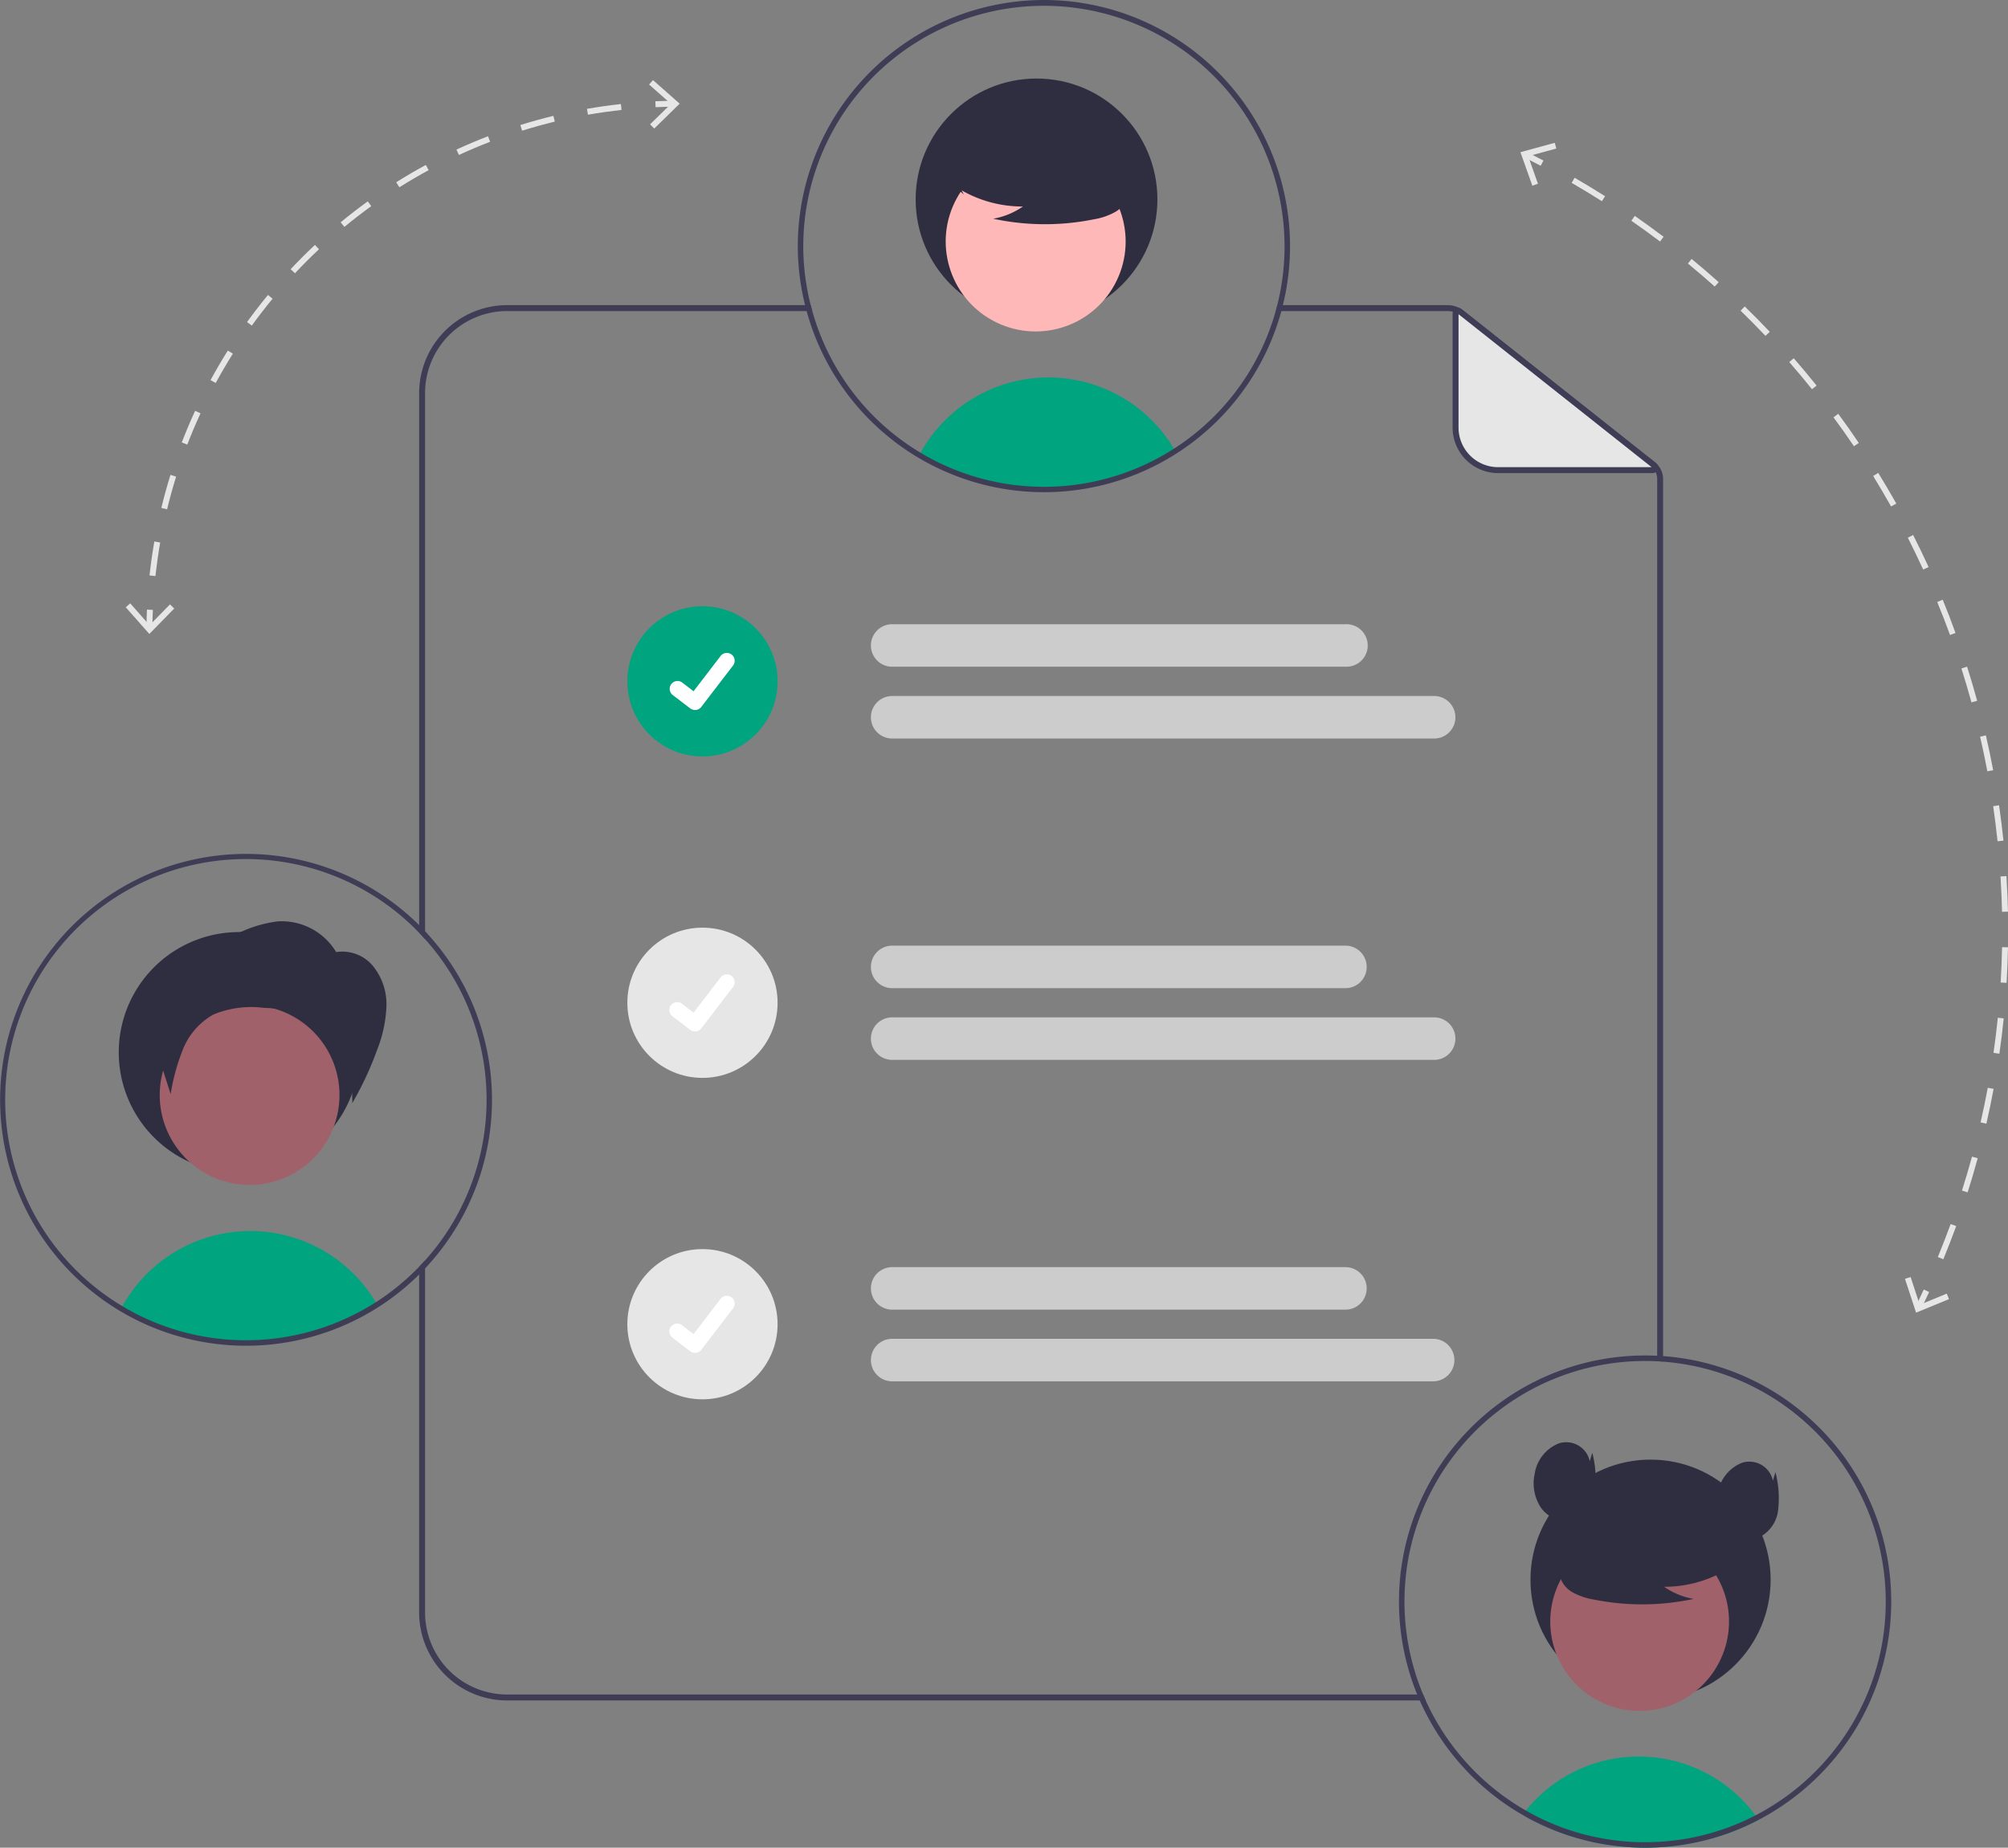 <svg xmlns="http://www.w3.org/2000/svg" width="157.069" height="144.542" viewBox="0 0 157.069 144.542">
  <rect x="0" y="0" width="157.069" height="144.542" fill="#808080" stroke="none"/>
  <g id="card-2" transform="translate(0 0)">
    <path id="Tracciato_289" data-name="Tracciato 289" d="M481.164,349.832H409.511a6.424,6.424,0,0,1-6.417-6.419V315.87c-.148.169-.3.336-.464.5v27.045a6.889,6.889,0,0,0,6.88,6.883h71.855C481.3,350.143,481.229,349.987,481.164,349.832Zm-78.07-101.805a6.424,6.424,0,0,1,6.417-6.419h23.874c-.044-.155-.086-.308-.125-.463H409.511a6.889,6.889,0,0,0-6.88,6.883v42.224c.16.162.313.329.464.5Zm96.211,5.414-14.971-11.858a2.024,2.024,0,0,0-1.256-.438H469.756c-.037.155-.079.311-.123.463h13.446a1.575,1.575,0,0,1,.969.336L499.018,253.8a1.193,1.193,0,0,1,.454.941v69.02c.155,0,.311.016.463.028V254.745a1.654,1.654,0,0,0-.63-1.3Z" transform="translate(-369.845 -217.274)" fill="#3f3d56"/>
    <path id="Tracciato_290" data-name="Tracciato 290" d="M767.869,255.557h-12.08a3.325,3.325,0,0,1-3.325-3.325V243.31a.208.208,0,0,1,.337-.163L768,255.186a.208.208,0,0,1-.129.371Z" transform="translate(-638.607 -218.779)" fill="#e6e6e6"/>
    <path id="Tracciato_291" data-name="Tracciato 291" d="M767.1,255.02h-12.08a3.561,3.561,0,0,1-3.557-3.557v-8.922a.44.44,0,0,1,.713-.345l15.2,12.039a.439.439,0,0,1-.273.784Zm0-.464Zm-15.173-11.966v8.873a3.1,3.1,0,0,0,3.093,3.093h12.011Z" transform="translate(-637.838 -218.01)" fill="#3f3d56"/>
    <path id="Tracciato_292" data-name="Tracciato 292" d="M592.147,352.182H556.61a1.663,1.663,0,0,1,0-3.325h35.537a1.663,1.663,0,1,1,0,3.325Z" transform="translate(-486.864 -300.025)" fill="#ccc"/>
    <path id="Tracciato_293" data-name="Tracciato 293" d="M599.005,376.4H556.61a1.663,1.663,0,0,1,0-3.325h42.395a1.663,1.663,0,1,1,0,3.325Z" transform="translate(-486.864 -318.627)" fill="#ccc"/>
    <path id="Tracciato_294" data-name="Tracciato 294" d="M592.147,460.689H556.61a1.663,1.663,0,0,1,0-3.325h35.537a1.663,1.663,0,0,1,0,3.325Z" transform="translate(-486.864 -383.387)" fill="#ccc"/>
    <path id="Tracciato_295" data-name="Tracciato 295" d="M599.005,484.9H556.61a1.663,1.663,0,0,1,0-3.325h42.395a1.663,1.663,0,1,1,0,3.325Z" transform="translate(-486.864 -401.988)" fill="#ccc"/>
    <path id="Tracciato_296" data-name="Tracciato 296" d="M592.147,569.2H556.611a1.663,1.663,0,0,1,0-3.325h35.536a1.663,1.663,0,0,1,0,3.325Z" transform="translate(-486.864 -466.748)" fill="#ccc"/>
    <path id="Tracciato_297" data-name="Tracciato 297" d="M599.005,593.408H556.611a1.663,1.663,0,0,1,0-3.325h42.395a1.663,1.663,0,0,1,0,3.325Z" transform="translate(-486.864 -485.349)" fill="#ccc"/>
    <circle id="Ellipse_44" data-name="Ellipse 44" cx="5.876" cy="5.876" r="5.876" transform="translate(49.072 47.423)" fill="#00a47f"/>
    <path id="Path_395" data-name="Path 395" d="M489.141,362.994a.609.609,0,0,1-.367-.122l-.007,0-1.381-1.056a.614.614,0,0,1,.747-.974l.894.686,2.114-2.758a.613.613,0,0,1,.86-.114h0l-.013.018.013-.018a.614.614,0,0,1,.113.86l-2.486,3.242a.614.614,0,0,1-.488.239Z" transform="translate(-434.775 -307.453)" fill="#fff"/>
    <circle id="Ellipse_44-2" data-name="Ellipse 44" cx="5.876" cy="5.876" r="5.876" transform="translate(49.072 72.569)" fill="#e6e6e6"/>
    <path id="Path_395-2" data-name="Path 395" d="M489.141,471.5a.609.609,0,0,1-.367-.122l-.007,0-1.381-1.056a.614.614,0,1,1,.747-.974l.894.686,2.114-2.758a.613.613,0,0,1,.86-.114h0l-.013.018.013-.018a.614.614,0,0,1,.113.86l-2.486,3.242a.614.614,0,0,1-.488.239Z" transform="translate(-434.775 -390.814)" fill="#fff"/>
    <circle id="Ellipse_44-3" data-name="Ellipse 44" cx="5.876" cy="5.876" r="5.876" transform="translate(49.072 97.715)" fill="#e6e6e6"/>
    <path id="Path_395-3" data-name="Path 395" d="M489.141,580.007a.609.609,0,0,1-.367-.122l-.007,0-1.381-1.056a.614.614,0,1,1,.747-.974l.894.686,2.114-2.758a.614.614,0,0,1,.86-.114h0l-.013.018.013-.018a.614.614,0,0,1,.113.86l-2.486,3.242a.614.614,0,0,1-.488.239Z" transform="translate(-434.775 -474.175)" fill="#fff"/>
    <path id="Tracciato_298" data-name="Tracciato 298" d="M793.535,736.06q-.5.26-1.012.492-.468.212-.952.4l-.357.135a19.145,19.145,0,0,1-2.909.8q-.735.144-1.489.227-.622.071-1.258.1c-.3.015-.6.021-.907.021a19.226,19.226,0,0,1-3.585-.336c-.308-.056-.61-.122-.911-.195a18.986,18.986,0,0,1-4.208-1.553c-.12-.06-.24-.124-.359-.186-.178-.094-.351-.193-.524-.3.083-.115.173-.229.265-.34a11.345,11.345,0,0,1,16.871-.877,11.617,11.617,0,0,1,1.082,1.253C793.37,735.822,793.453,735.94,793.535,736.06Z" transform="translate(-655.969 -593.694)" fill="#00a47f"/>
    <circle id="Ellisse_97" data-name="Ellisse 97" cx="9.393" cy="9.393" r="9.393" transform="translate(119.716 114.184)" fill="#2f2e41"/>
    <circle id="Ellisse_98" data-name="Ellisse 98" cx="6.991" cy="6.991" r="6.991" transform="translate(118.768 124.068) rotate(-28.663)" fill="#a0616a"/>
    <path id="Tracciato_299" data-name="Tracciato 299" d="M801.095,654.126a9.508,9.508,0,0,1-5.434,1.679,5.827,5.827,0,0,0,2.309.95,19.172,19.172,0,0,1-7.831.044,5.068,5.068,0,0,1-1.639-.563,2.074,2.074,0,0,1-1.012-1.353,2.8,2.8,0,0,1,1.388-2.474,10.237,10.237,0,0,1,8.6-1.719,4.71,4.71,0,0,1,2.548,1.44,2.321,2.321,0,0,1,.214,2.756Z" transform="translate(-665.495 -531.674)" fill="#2f2e41"/>
    <path id="Tracciato_300" data-name="Tracciato 300" d="M754.021,595.755c-.153-.012-.308-.021-.463-.028-.313-.016-.628-.023-.946-.023a19.251,19.251,0,0,0-17.826,26.521c.063.155.128.311.2.464a19.391,19.391,0,0,0,7.61,8.7l.123.072c.1.063.206.123.308.178.174.1.348.2.524.3l.359.185a18.95,18.95,0,0,0,4.208,1.553c.3.074.6.139.911.195a19.22,19.22,0,0,0,3.585.336c.3,0,.6-.007.909-.021.422-.019.841-.053,1.256-.1q.754-.083,1.49-.227a19.29,19.29,0,0,0,2.908-.8c.121-.046.241-.09.357-.137.324-.123.64-.255.952-.4q.514-.233,1.013-.494a19.437,19.437,0,0,0,7.923-7.694q.013-.026.028-.051a19.246,19.246,0,0,0-15.427-28.532Zm17.084,22.734a18.715,18.715,0,0,1-2.009,5.548c-.016.03-.032.06-.049.088a18.859,18.859,0,0,1-7.8,7.555q-.494.257-1,.482c-.28.125-.568.246-.857.357-.121.046-.246.1-.369.137a18.3,18.3,0,0,1-2.51.719,17.845,17.845,0,0,1-1.914.3c-.4.044-.8.074-1.2.088-.26.012-.519.019-.781.019a18.626,18.626,0,0,1-3.469-.324,17.907,17.907,0,0,1-2.06-.505,18.8,18.8,0,0,1-2.992-1.212c-.111-.058-.222-.116-.331-.176-.158-.083-.315-.169-.468-.26-.116-.065-.232-.134-.345-.2-.067-.039-.132-.079-.2-.12a18.951,18.951,0,0,1-7.3-8.294c-.07-.153-.137-.308-.2-.464a18.824,18.824,0,0,1,17.362-26.092c.318,0,.633.007.945.026.155,0,.311.016.464.028a18.839,18.839,0,0,1,17.084,22.3Z" transform="translate(-623.931 -489.667)" fill="#3f3d56"/>
    <path id="Tracciato_301" data-name="Tracciato 301" d="M783.2,626.522a1.881,1.881,0,0,0-2.421-1.4,3.045,3.045,0,0,0-1.889,2.394,3.435,3.435,0,0,0,.463,2.593,2.363,2.363,0,0,0,2.342,1.015,2.717,2.717,0,0,0,1.9-2.208,7.982,7.982,0,0,0-.2-3.062Z" transform="translate(-658.846 -512.208)" fill="#2f2e41"/>
    <path id="Tracciato_302" data-name="Tracciato 302" d="M845.025,633.073a1.881,1.881,0,0,0-2.421-1.4,3.045,3.045,0,0,0-1.888,2.394,3.435,3.435,0,0,0,.463,2.593,2.363,2.363,0,0,0,2.342,1.015,2.717,2.717,0,0,0,1.9-2.208,7.984,7.984,0,0,0-.2-3.062Z" transform="translate(-706.345 -517.24)" fill="#2f2e41"/>
    <path id="Tracciato_303" data-name="Tracciato 303" d="M591.441,271.314a19.053,19.053,0,0,1-20.033.319,11.577,11.577,0,0,1,2.011-2.706,11.43,11.43,0,0,1,17.949,2.261C591.392,271.229,591.417,271.271,591.441,271.314Z" transform="translate(-499.509 -236.032)" fill="#00a47f"/>
    <circle id="Ellisse_99" data-name="Ellisse 99" cx="9.455" cy="9.455" r="9.455" transform="translate(71.624 6.143)" fill="#2f2e41"/>
    <circle id="Ellisse_100" data-name="Ellisse 100" cx="7.037" cy="7.037" r="7.037" transform="translate(71.462 21.691) rotate(-61.337)" fill="#ffb8b8"/>
    <path id="Tracciato_304" data-name="Tracciato 304" d="M582.827,188.069a9.571,9.571,0,0,0,5.47,1.69,5.866,5.866,0,0,1-2.325.956,19.3,19.3,0,0,0,7.883.044,5.1,5.1,0,0,0,1.65-.567,2.089,2.089,0,0,0,1.019-1.362,2.815,2.815,0,0,0-1.4-2.491,10.305,10.305,0,0,0-8.66-1.73,4.742,4.742,0,0,0-2.565,1.449,2.336,2.336,0,0,0-.216,2.775Z" transform="translate(-508.282 -173.604)" fill="#2f2e41"/>
    <path id="Tracciato_305" data-name="Tracciato 305" d="M549.694,138.144a19.275,19.275,0,0,0-19.253,19.251,19.069,19.069,0,0,0,.57,4.619c.039.155.079.311.12.463a19.251,19.251,0,0,0,37.137,0c.042-.156.081-.309.118-.464a19.265,19.265,0,0,0-18.692-23.87Zm18.252,23.87c-.037.155-.079.311-.123.463a18.819,18.819,0,0,1-36.247,0c-.044-.155-.086-.308-.125-.463a18.635,18.635,0,0,1-.582-4.619,18.823,18.823,0,1,1,37.077,4.619Z" transform="translate(-468.036 -138.144)" fill="#3f3d56"/>
    <path id="Tracciato_306" data-name="Tracciato 306" d="M322.073,559.448a19.052,19.052,0,0,1-20.032.32c.032-.063.067-.125.1-.185a11.437,11.437,0,0,1,19.819-.317c.014.019.025.039.037.058C322.024,559.362,322.05,559.406,322.073,559.448Z" transform="translate(-292.567 -457.393)" fill="#00a47f"/>
    <path id="Tracciato_307" data-name="Tracciato 307" d="M319.762,462.239a9.41,9.41,0,1,1-2.756-6.7A9.455,9.455,0,0,1,319.762,462.239Z" transform="translate(-291.653 -379.868)" fill="#2f2e41"/>
    <path id="Tracciato_308" data-name="Tracciato 308" d="M328.581,487.046a7.264,7.264,0,0,1-.373.795,7.03,7.03,0,1,1,.373-.795Z" transform="translate(-302.518 -398.8)" fill="#a0616a"/>
    <path id="Tracciato_309" data-name="Tracciato 309" d="M294.407,432.422c-.148-.162-.3-.322-.463-.477a19.238,19.238,0,1,0,0,27.334c.158-.155.313-.313.463-.475A19.236,19.236,0,0,0,294.407,432.422Zm-.463,26.247a18.889,18.889,0,0,1-3.388,2.779l-.007,0a18.841,18.841,0,0,1-19.807.315s0,0,0,0a18.822,18.822,0,1,1,23.207-29.214c.16.162.313.329.464.5a18.816,18.816,0,0,1,0,25.121C294.259,458.34,294.1,458.507,293.943,458.669Z" transform="translate(-261.158 -359.575)" fill="#3f3d56"/>
    <path id="Tracciato_310" data-name="Tracciato 310" d="M324.5,451.575a4.979,4.979,0,0,0-4.591-2.443,9.757,9.757,0,0,0-2.774.777l-4.566,1.781c-1.182.461-2.476,1.026-2.988,2.186a4.931,4.931,0,0,0,.239,3.441l1.708,5.328a16.22,16.22,0,0,1,.968-3.52,5.45,5.45,0,0,1,2.366-2.7,7.716,7.716,0,0,1,3.916-.532c1.886.091,3.936.331,5.276,1.661a5.48,5.48,0,0,1,1.391,2.716,16.347,16.347,0,0,1,.292,3.074,25.489,25.489,0,0,0,1.946-4.173,10.323,10.323,0,0,0,.723-3.378,4.75,4.75,0,0,0-1.089-3.213,3.116,3.116,0,0,0-3.134-.986" transform="translate(-298.179 -377.055)" fill="#2f2e41"/>
    <path id="Tracciato_311" data-name="Tracciato 311" d="M311.048,345.335l-.463-.005c.005-.464.019-.934.04-1.4l.463.021C311.066,344.411,311.053,344.876,311.048,345.335Z" transform="translate(-299.13 -296.241)" fill="#e6e6e6"/>
    <path id="Tracciato_312" data-name="Tracciato 312" d="M312.1,210.159l-.461-.05c.1-.886.224-1.779.377-2.656l.457.08C312.325,208.4,312.2,209.283,312.1,210.159Zm.914-5.222-.451-.109c.21-.866.451-1.735.716-2.585l.442.138c-.262.84-.5,1.7-.708,2.556Zm1.581-5.064-.433-.167c.32-.831.672-1.664,1.045-2.473l.421.194c-.369.8-.717,1.623-1.034,2.445Zm2.223-4.819-.407-.221c.424-.783.88-1.562,1.355-2.317l.392.247c-.469.746-.92,1.517-1.34,2.291Zm2.824-4.491-.376-.271c.521-.722,1.073-1.437,1.64-2.124l.358.295c-.56.68-1.106,1.386-1.622,2.1Zm3.374-4.092-.338-.317c.609-.649,1.247-1.287,1.9-1.9l.317.338c-.643.6-1.274,1.234-1.876,1.876Zm3.868-3.628-.295-.358c.687-.566,1.4-1.118,2.123-1.639l.271.376c-.714.515-1.42,1.061-2.1,1.621Zm4.3-3.1-.247-.392c.754-.474,1.533-.929,2.315-1.353l.221.407c-.773.419-1.543.87-2.289,1.338Zm4.658-2.526-.194-.421c.808-.373,1.638-.724,2.468-1.044l.167.432c-.821.316-1.642.664-2.441,1.032Zm4.942-1.9-.138-.442c.849-.266,1.719-.507,2.585-.717l.109.45c-.856.208-1.716.446-2.556.709Zm5.152-1.251-.08-.456c.876-.154,1.769-.281,2.655-.378l.05.461c-.876.1-1.76.222-2.626.373Z" transform="translate(-299.944 -165.094)" fill="#e6e6e6"/>
    <path id="Tracciato_313" data-name="Tracciato 313" d="M482.379,172.659l-.021-.463c.464-.021.935-.034,1.4-.04l.006.463C483.3,172.625,482.838,172.639,482.379,172.659Z" transform="translate(-431.096 -164.274)" fill="#e6e6e6"/>
    <path id="Tracciato_314" data-name="Tracciato 314" d="M46.336,204.076l-.331-.325-1.6,1.634-1.513-1.713-.347.308,1.844,2.086Z" transform="translate(-32.707 -156.473)" fill="#e6e6e6"/>
    <path id="Tracciato_315" data-name="Tracciato 315" d="M219.576,30.836l-.325-.331,1.634-1.6-1.713-1.513.308-.347,2.086,1.844Z" transform="translate(-168.401 -20.779)" fill="#e6e6e6"/>
    <path id="Tracciato_316" data-name="Tracciato 316" d="M777.11,190.629q-.612-.322-1.233-.633l.207-.414q.625.313,1.241.637Z" transform="translate(-656.594 -177.661)" fill="#e6e6e6"/>
    <path id="Tracciato_317" data-name="Tracciato 317" d="M820.725,282.75l-.429-.176c.349-.851.684-1.719,1-2.58l.436.158C821.414,281.019,821.076,281.893,820.725,282.75Zm1.9-5.234-.442-.14c.278-.875.541-1.768.783-2.653l.447.122c-.243.891-.508,1.79-.788,2.671Zm1.466-5.373-.452-.1c.205-.9.394-1.807.562-2.708l.456.085c-.169.908-.359,1.825-.566,2.727Zm1.018-5.475-.459-.066c.131-.909.244-1.833.337-2.746l.461.047c-.094.919-.208,1.85-.339,2.765Zm.564-5.541-.463-.028c.055-.916.092-1.846.11-2.764l.463.009c-.018.925-.055,1.861-.11,2.783Zm.106-5.569-.463.01q-.013-.6-.038-1.208c-.021-.516-.048-1.04-.08-1.556l.463-.029c.033.52.06,1.047.081,1.567q.024.608.038,1.217Zm-.812-5.51c-.1-.913-.211-1.836-.343-2.744l.459-.067c.133.914.25,1.844.346,2.763Zm-.8-5.473c-.169-.9-.36-1.813-.566-2.708l.452-.1c.208.9.4,1.819.57,2.726Zm-1.242-5.39c-.243-.886-.507-1.779-.785-2.653l.442-.14c.28.88.546,1.779.79,2.671Zm-1.677-5.272c-.314-.863-.649-1.732-1-2.581l.429-.176c.351.855.689,1.73,1,2.6Zm-2.1-5.12c-.383-.835-.788-1.673-1.2-2.492l.413-.21c.419.824.828,1.668,1.213,2.509Zm-2.51-4.933c-.45-.8-.922-1.6-1.4-2.385l.395-.243c.486.787.961,1.6,1.414,2.4Zm-2.905-4.712c-.514-.762-1.051-1.523-1.6-2.263l.373-.275c.548.745,1.089,1.511,1.606,2.279Zm-3.282-4.459c-.575-.718-1.173-1.432-1.776-2.125l.349-.3c.607.7,1.209,1.417,1.788,2.139Zm-3.638-4.174c-.633-.668-1.287-1.331-1.946-1.971l.323-.332c.663.645,1.322,1.313,1.959,1.985Zm-3.971-3.861c-.685-.613-1.393-1.221-2.1-1.8l.295-.358c.715.588,1.427,1.2,2.117,1.817Zm-4.278-3.521c-.731-.553-1.485-1.1-2.24-1.623l.264-.381c.761.528,1.52,1.078,2.256,1.634Zm-4.546-3.153c-.773-.491-1.569-.974-2.366-1.435l.232-.4c.8.464,1.6.95,2.382,1.444Z" transform="translate(-668.714 -184.239)" fill="#e6e6e6"/>
    <path id="Tracciato_318" data-name="Tracciato 318" d="M908.366,574.891l-.417-.2q.3-.626.59-1.254l.421.193Q908.67,574.261,908.366,574.891Z" transform="translate(-758.059 -472.559)" fill="#e6e6e6"/>
    <path id="Tracciato_319" data-name="Tracciato 319" d="M514.235,51.559l.437-.154-.762-2.155,2.2-.6-.123-.447-2.685.734Z" transform="translate(-394.372 -37.031)" fill="#e6e6e6"/>
    <path id="Tracciato_320" data-name="Tracciato 320" d="M643.078,431.2l.441-.145.713,2.171,2.114-.87.176.429-2.574,1.059Z" transform="translate(-494.068 -331.157)" fill="#e6e6e6"/>
  </g>
</svg>
